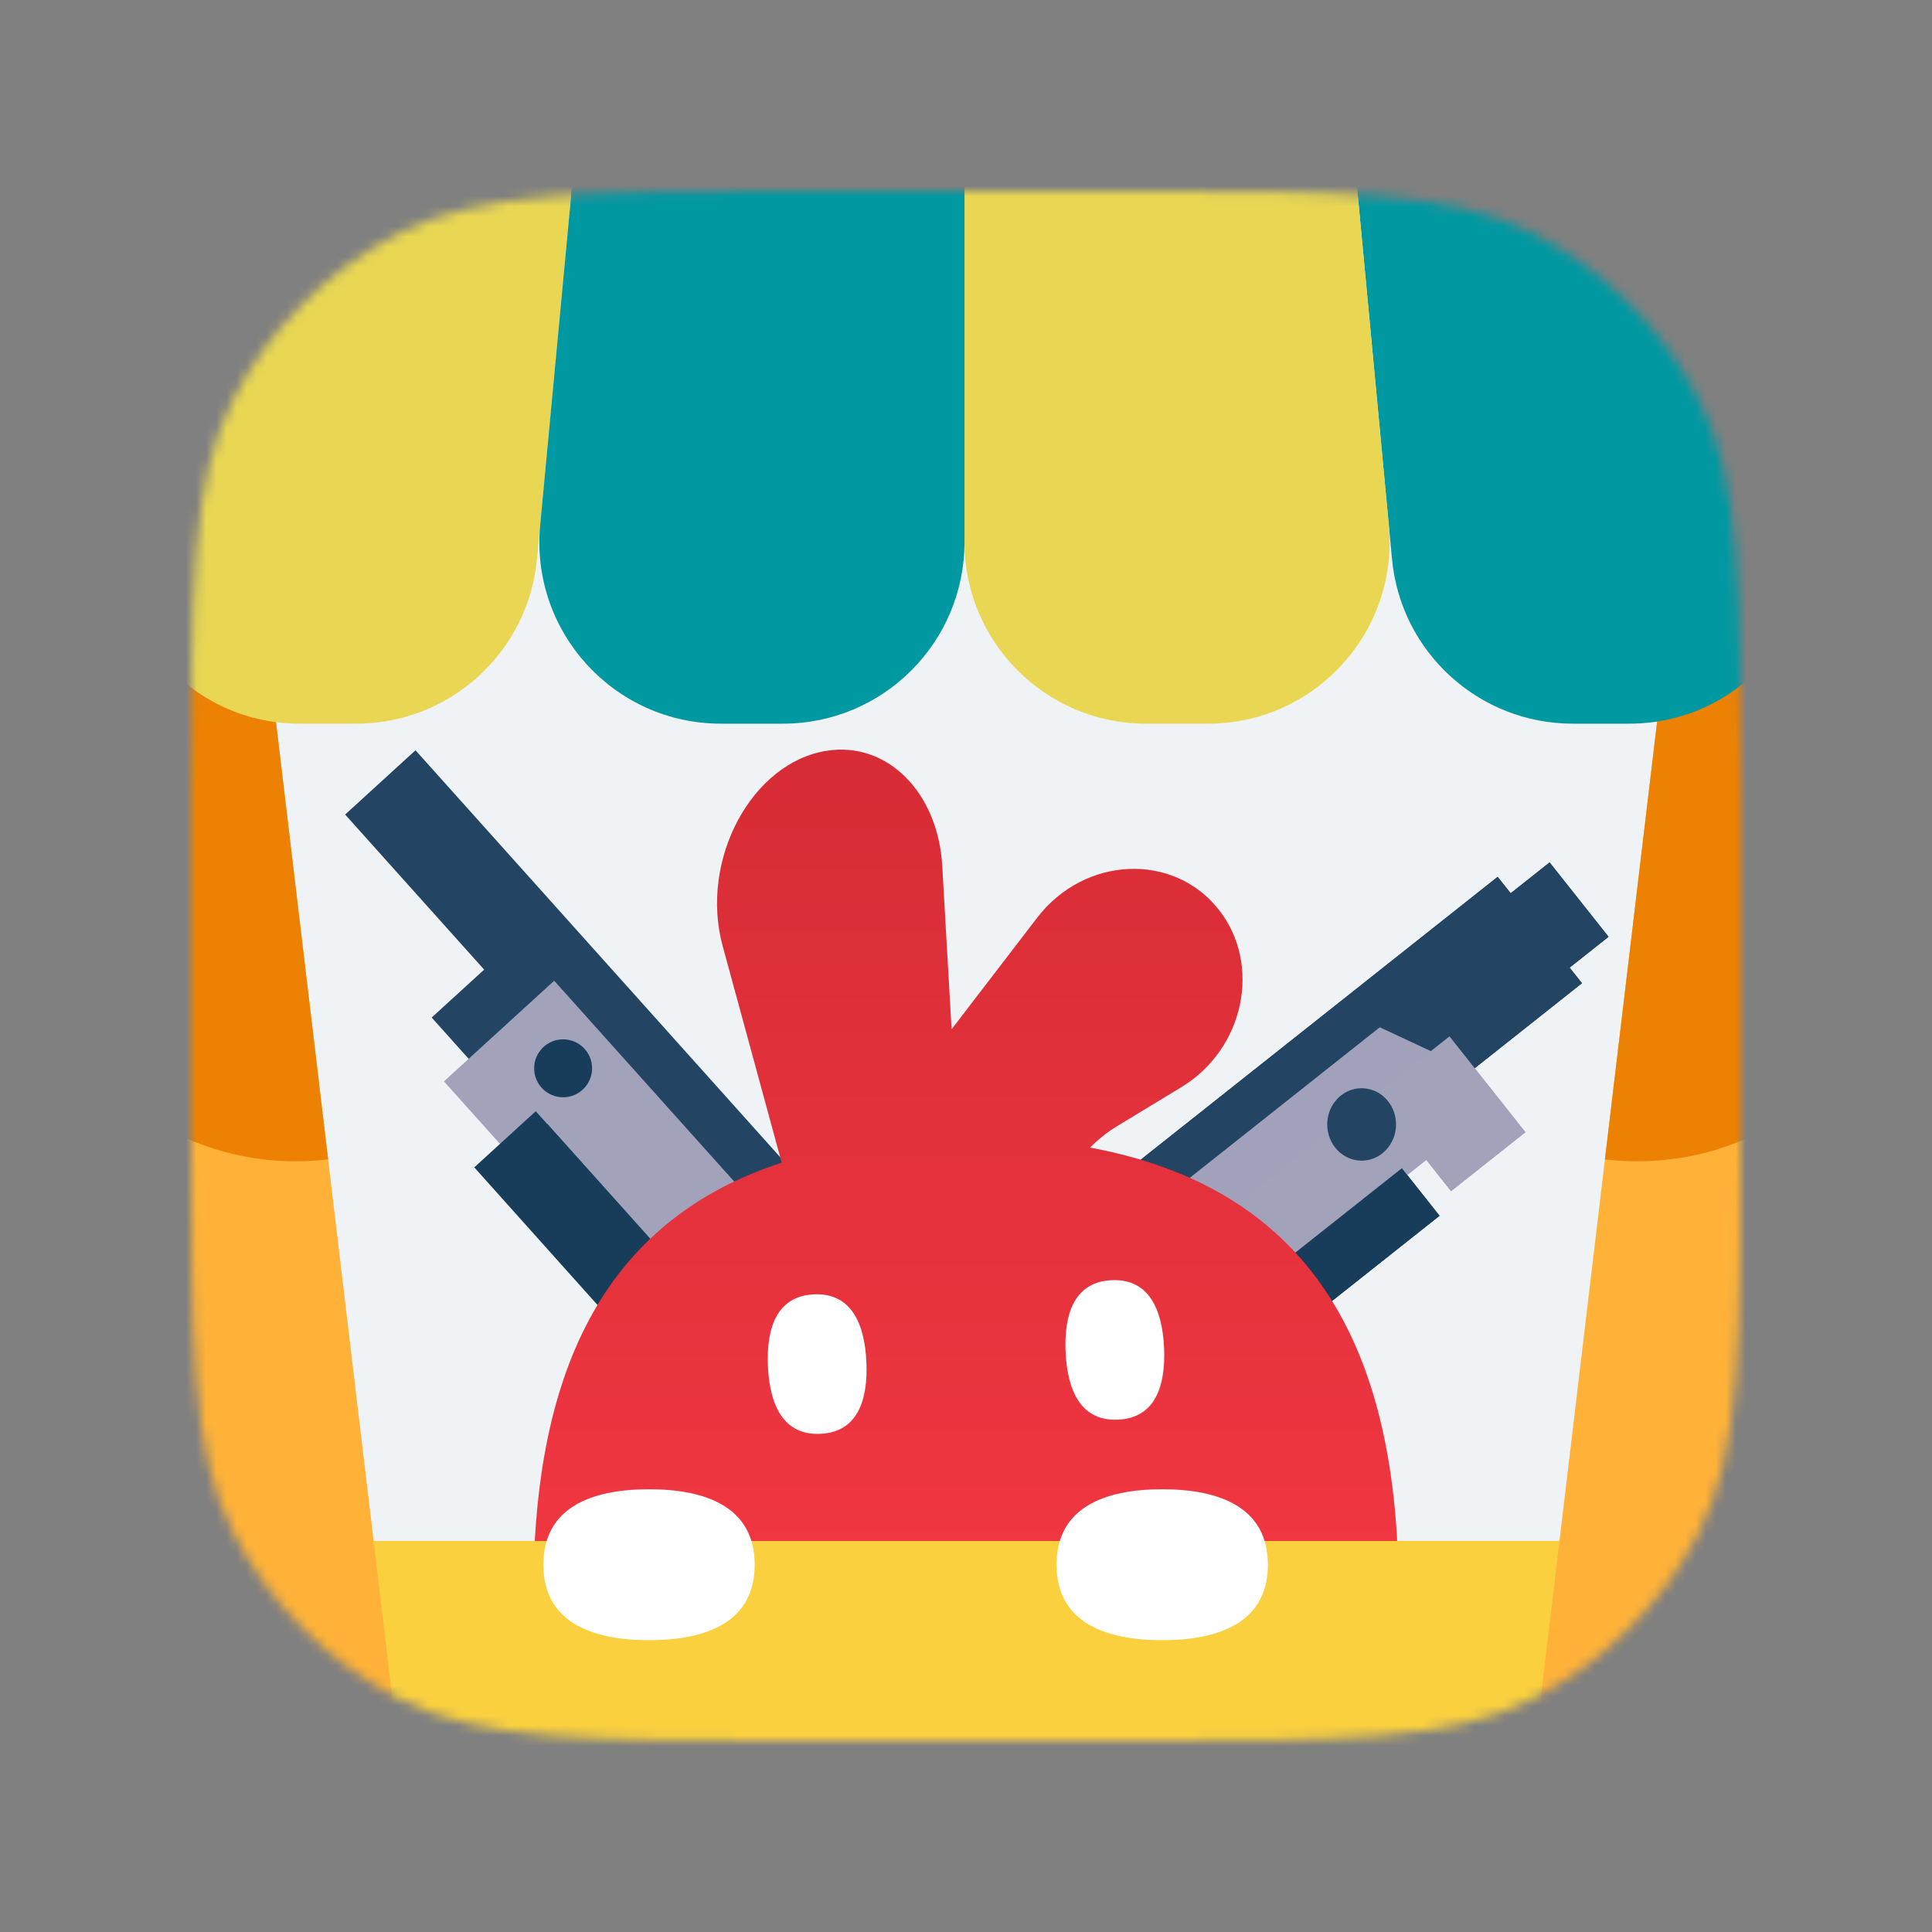 <svg xmlns="http://www.w3.org/2000/svg" width="192" height="192" fill="none" viewBox="0 0 192 192"><rect x="0" y="0" width="192" height="192" fill="#808080" stroke="none"/><mask id="mask0_2715_4791" style="mask-type:alpha" width="154" height="154" x="19" y="19" maskUnits="userSpaceOnUse"><path fill="#EFF3F5" d="M19 79.8C19 58.518 19 47.877 23.142 39.748C26.785 32.598 32.598 26.785 39.748 23.142C47.877 19 58.518 19 79.8 19H112.2C133.482 19 144.123 19 152.252 23.142C159.402 26.785 165.215 32.598 168.858 39.748C173 47.877 173 58.518 173 79.8V112.2C173 133.482 173 144.123 168.858 152.252C165.215 159.402 159.402 165.215 152.252 168.858C144.123 173 133.482 173 112.2 173H79.8C58.518 173 47.877 173 39.748 168.858C32.598 165.215 26.785 159.402 23.142 152.252C19 144.123 19 133.482 19 112.2V79.8Z"/></mask><g mask="url(#mask0_2715_4791)"><path fill="#EFF3F5" d="M19 79.8C19 58.518 19 47.877 23.142 39.748C26.785 32.598 32.598 26.785 39.748 23.142C47.877 19 58.518 19 79.8 19H112.2C133.482 19 144.123 19 152.252 23.142C159.402 26.785 165.215 32.598 168.858 39.748C173 47.877 173 58.518 173 79.8V112.2C173 133.482 173 144.123 168.858 152.252C165.215 159.402 159.402 165.215 152.252 168.858C144.123 173 133.482 173 112.2 173H79.8C58.518 173 47.877 173 39.748 168.858C32.598 165.215 26.785 159.402 23.142 152.252C19 144.123 19 133.482 19 112.2V79.8Z"/><path fill="#234462" d="M41.293 74.562L107.799 148.761L100.805 155.146L34.3 80.948L41.293 74.562Z"/><path fill="#234462" d="M50.004 94.635L85.729 134.492L78.624 140.98L42.899 101.123L50.004 94.635Z"/><path fill="#A2A2BB" fill-rule="evenodd" d="M55.075 97.463L104.089 152.145L96.703 158.889L54.38 111.671L50.809 114.931L44.118 107.467L48.987 103.02L48.988 103.02L55.075 97.463Z" clip-rule="evenodd"/><rect width="65.096" height="8.279" fill="#183D5B" transform="matrix(-0.667 -0.745 -0.738 0.674 96.661 158.927)"/><path fill="#234462" fill-rule="evenodd" d="M148.836 87.137L86.942 136.185L95.321 146.759L157.215 97.71L155.989 96.163L159.857 93.097L153.998 85.704L150.13 88.77L148.836 87.137Z" clip-rule="evenodd"/><path fill="#A1A1BB" d="M137.118 102.09L87.992 141.02L93.51 147.983L146.12 106.292L137.118 102.09Z"/><path fill="#A2A2BB" fill-rule="evenodd" d="M144.047 102.992L89.89 145.91L94.979 152.331L141.743 115.272L144.203 118.377L151.596 112.519L149.136 109.414L149.136 109.414L144.047 102.992Z" clip-rule="evenodd"/><rect width="57.255" height="6.033" x="94.442" y="151.654" fill="#183D5B" transform="rotate(-38.395 94.442 151.654)"/><ellipse cx="135.318" cy="111.745" fill="#234462" rx="3.419" ry="3.599"/><path fill="#234462" fill-rule="evenodd" d="M148.836 87.137L86.942 136.185L95.321 146.759L157.215 97.71L155.989 96.163L159.857 93.097L153.998 85.704L150.13 88.77L148.836 87.137Z" clip-rule="evenodd"/><path fill="#A1A1BB" d="M137.118 102.09L87.992 141.02L93.51 147.983L146.12 106.292L137.118 102.09Z"/><path fill="#A2A2BB" fill-rule="evenodd" d="M144.047 102.992L89.89 145.91L94.979 152.331L141.743 115.272L144.203 118.377L151.596 112.519L149.136 109.414L149.136 109.414L144.047 102.992Z" clip-rule="evenodd"/><rect width="57.255" height="6.033" x="94.442" y="151.654" fill="#183D5B" transform="rotate(-38.395 94.442 151.654)"/><ellipse cx="135.318" cy="111.745" fill="#234462" rx="3.419" ry="3.599"/><path fill="url(#paint0_linear_2715_4791)" fill-rule="evenodd" d="M71.816 94.007C69.497 85.491 74.684 75.774 82.17 74.608C88.165 73.674 93.221 78.726 93.641 86.067L94.567 102.289L103.068 91.207C107.776 85.068 116.623 84.679 121.128 90.412C125.418 95.872 123.652 104.249 117.411 108.036L111.038 111.903C110.053 112.501 109.143 113.222 108.331 114.045C132.355 118.506 139 136.715 139 158.5C139 183.629 130.159 204 96 204C61.842 204 53 183.629 53 158.5C53 138.646 58.519 121.762 77.683 115.549L71.816 94.007Z" clip-rule="evenodd"/><path fill="#FFB237" d="M-4.762 160.337C-4.762 156.367 -1.543 153.148 2.427 153.148H189.272C193.242 153.148 196.461 156.367 196.461 160.337V200.401C196.461 204.371 193.242 207.59 189.272 207.59H2.427C-1.543 207.59 -4.762 204.371 -4.762 200.401V160.337Z"/><rect width="201.223" height="54.441" x="-4.762" y="153.148" fill="#FAD03E" rx="7.189"/><path fill="#FFB237" d="M-1.259 59.806L25.621 56.602L39.258 170.991L12.378 174.196L-1.259 59.806Z"/><path fill="#ED8103" d="M-1.259 59.806L25.621 56.602L32.608 115.214C17.763 116.984 4.294 106.384 2.524 91.538L-1.259 59.806Z"/><path fill="#FFB237" d="M193.366 59.807L166.486 56.602L152.848 170.991L179.728 174.196L193.366 59.807Z"/><path fill="#ED8103" d="M193.366 59.807L166.486 56.602L159.498 115.214C174.344 116.984 187.813 106.384 189.583 91.539L193.366 59.807Z"/><path fill="#0098A1" d="M164.826 -12H131.983L138.336 55.561C139.208 64.832 146.992 71.918 156.304 71.918H161.902C173.553 71.918 182.151 61.042 179.462 49.706L164.826 -12Z"/><path fill="#e9d753" d="M26.873 -12H59.716L53.363 55.561C52.491 64.832 44.708 71.918 35.395 71.918H29.797C18.146 71.918 9.548 61.042 12.237 49.706L26.873 -12Z"/><path fill="#e9d753" d="M131.983 -12H95.849V53.871C95.849 63.838 103.929 71.918 113.896 71.918H120.051C130.685 71.918 139.014 62.769 138.018 52.181L131.983 -12Z"/><path fill="#0098A1" d="M59.716 -12H95.85V53.871C95.85 63.838 87.77 71.918 77.803 71.918H71.648C61.014 71.918 52.685 62.769 53.681 52.181L59.716 -12Z"/><path fill="#fff" d="M81.525 142.494C77.841 142.662 76.491 139.614 76.316 135.786C76.142 131.958 77.208 128.8 80.892 128.632C84.577 128.464 85.927 131.512 86.101 135.339C86.276 139.167 85.21 142.326 81.525 142.494Z"/><path fill="#fff" d="M111.108 141.085C107.423 141.254 106.073 138.206 105.899 134.378C105.724 130.55 106.79 127.392 110.475 127.223C114.159 127.055 115.509 130.103 115.684 133.931C115.858 137.759 114.792 140.917 111.108 141.085Z"/><path fill="#fff" d="M75 155.5C75 161.148 70.299 163 64.5 163C58.701 163 54 161.148 54 155.5C54 149.852 58.701 148 64.5 148C70.299 148 75 149.852 75 155.5Z"/><path fill="#fff" d="M126 155.5C126 161.148 121.299 163 115.5 163C109.701 163 105 161.148 105 155.5C105 149.852 109.701 148 115.5 148C121.299 148 126 149.852 126 155.5Z"/><circle cx="55.962" cy="106.167" r="2.879" fill="#183D5B"/></g><defs><linearGradient id="paint0_linear_2715_4791" x1="96" x2="96" y1="72" y2="204" gradientUnits="userSpaceOnUse"><stop stop-color="#D62C35"/><stop offset="1" stop-color="#FF3C48"/></linearGradient></defs></svg>
